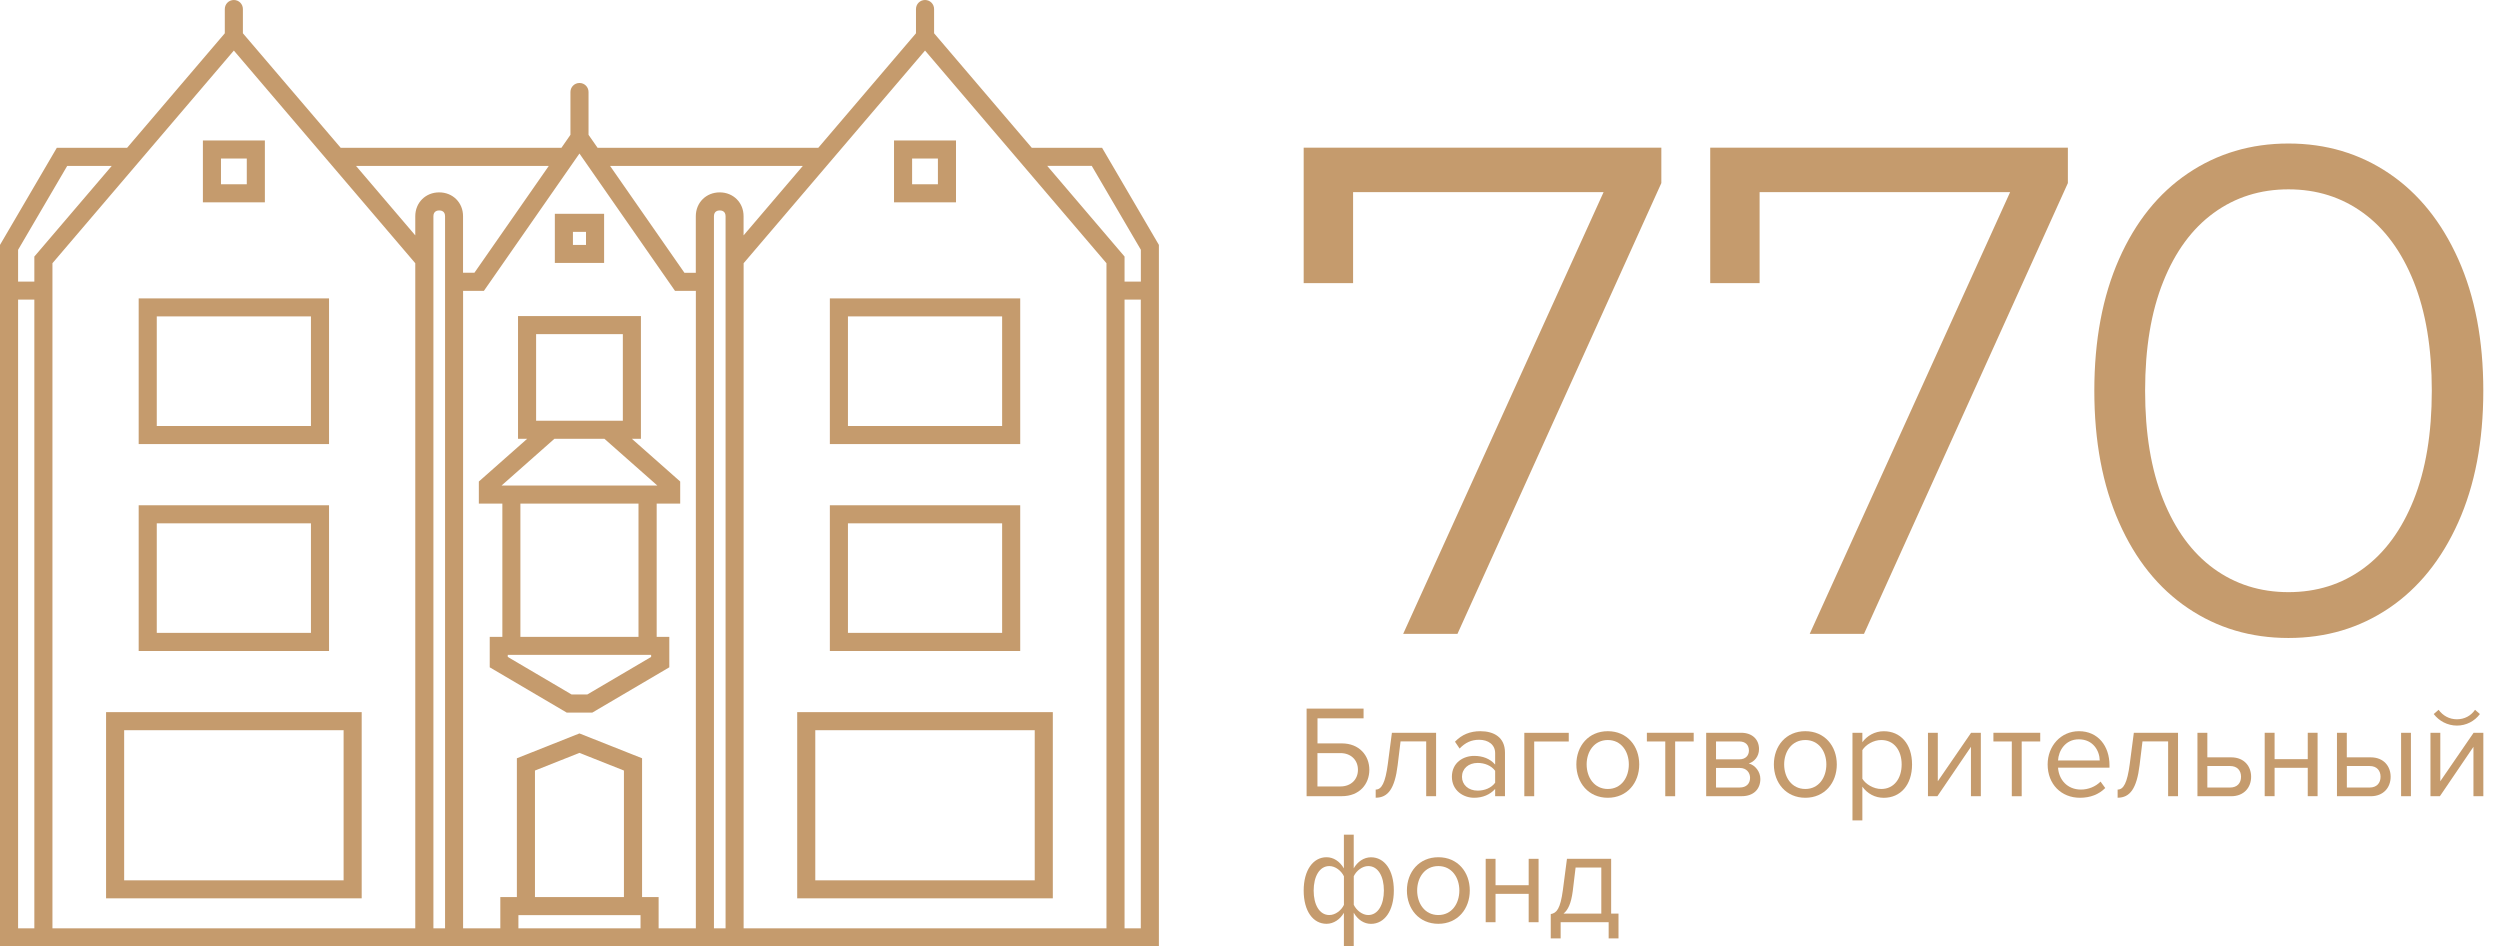 <svg viewBox="0 0 140 53" fill="none" xmlns="http://www.w3.org/2000/svg">
<path d="M93.035 8.27V10.253L81.618 35.496H78.578L89.801 10.759H75.773V15.854H73.006V8.27H93.035Z" fill="#C59B6D"/>
<path d="M115.801 8.27V10.253L104.384 35.496H101.344L112.567 10.759H98.538V15.854H95.772V8.27H115.801Z" fill="#C59B6D"/>
<path d="M122.523 34.055C120.872 32.941 119.586 31.338 118.665 29.252C117.744 27.165 117.282 24.707 117.282 21.882C117.282 19.057 117.744 16.598 118.665 14.512C119.586 12.426 120.872 10.823 122.523 9.709C124.173 8.595 126.049 8.037 128.154 8.037C130.258 8.037 132.134 8.595 133.785 9.709C135.435 10.823 136.727 12.426 137.662 14.512C138.597 16.598 139.065 19.057 139.065 21.882C139.065 24.707 138.597 27.165 137.662 29.252C136.727 31.338 135.435 32.941 133.785 34.055C132.134 35.169 130.258 35.727 128.154 35.727C126.049 35.727 124.173 35.171 122.523 34.055ZM132.343 31.838C133.551 30.957 134.492 29.674 135.168 27.988C135.844 26.301 136.181 24.268 136.181 21.882C136.181 19.495 135.844 17.462 135.168 15.776C134.492 14.09 133.551 12.806 132.343 11.926C131.135 11.045 129.738 10.603 128.154 10.603C126.57 10.603 125.173 11.045 123.965 11.926C122.757 12.806 121.813 14.09 121.14 15.776C120.463 17.462 120.126 19.495 120.126 21.882C120.126 24.268 120.463 26.301 121.14 27.988C121.816 29.674 122.757 30.957 123.965 31.838C125.173 32.718 126.57 33.16 128.154 33.16C129.738 33.16 131.135 32.721 132.343 31.838Z" fill="#C59B6D"/>
<path d="M76.357 40.227H73.78V41.63H75.144C76.115 41.63 76.683 42.305 76.683 43.108C76.683 43.908 76.132 44.586 75.144 44.586H73.17V39.683H76.36V40.227H76.357ZM73.777 44.041H75.066C75.647 44.041 76.045 43.658 76.045 43.108C76.045 42.558 75.647 42.174 75.066 42.174H73.777V44.041Z" fill="#C59B6D"/>
<path d="M77.718 42.786L77.947 41.035H80.421V44.586H79.867V41.519H78.431L78.269 42.849C78.108 44.172 77.724 44.672 77.039 44.672V44.216C77.37 44.219 77.579 43.836 77.718 42.786Z" fill="#C59B6D"/>
<path d="M83.728 44.183C83.433 44.505 83.029 44.675 82.55 44.675C81.946 44.675 81.306 44.269 81.306 43.499C81.306 42.705 81.946 42.33 82.55 42.33C83.037 42.33 83.441 42.486 83.728 42.816V42.177C83.728 41.699 83.344 41.427 82.829 41.427C82.403 41.427 82.055 41.583 81.738 41.919L81.479 41.535C81.863 41.138 82.319 40.947 82.901 40.947C83.653 40.947 84.279 41.285 84.279 42.144V44.586H83.728V44.183ZM83.728 43.166C83.513 42.872 83.138 42.724 82.748 42.724C82.233 42.724 81.871 43.047 81.871 43.502C81.871 43.95 82.233 44.275 82.748 44.275C83.138 44.275 83.513 44.127 83.728 43.833V43.166Z" fill="#C59B6D"/>
<path d="M85.915 41.522V44.589H85.362V41.038H87.85V41.524H85.915V41.522Z" fill="#C59B6D"/>
<path d="M88.276 42.808C88.276 41.777 88.955 40.947 90.038 40.947C91.121 40.947 91.797 41.777 91.797 42.808C91.797 43.836 91.121 44.675 90.038 44.675C88.952 44.675 88.276 43.836 88.276 42.808ZM91.215 42.808C91.215 42.088 90.795 41.441 90.038 41.441C89.278 41.441 88.852 42.088 88.852 42.808C88.852 43.536 89.281 44.183 90.038 44.183C90.795 44.183 91.215 43.536 91.215 42.808Z" fill="#C59B6D"/>
<path d="M93.255 41.522H92.225V41.035H94.847V41.522H93.809V44.589H93.255V41.522Z" fill="#C59B6D"/>
<path d="M95.543 41.035H97.503C98.129 41.035 98.505 41.41 98.505 41.947C98.505 42.374 98.232 42.661 97.931 42.755C98.293 42.844 98.58 43.219 98.58 43.622C98.58 44.194 98.196 44.586 97.542 44.586H95.546V41.035H95.543ZM97.408 41.522H96.097V42.522H97.408C97.753 42.522 97.94 42.308 97.94 42.03C97.937 41.719 97.745 41.522 97.408 41.522ZM97.43 43.005H96.097V44.1H97.43C97.784 44.1 98.004 43.894 98.004 43.555C98.004 43.272 97.806 43.005 97.43 43.005Z" fill="#C59B6D"/>
<path d="M99.337 42.808C99.337 41.777 100.013 40.947 101.099 40.947C102.182 40.947 102.861 41.777 102.861 42.808C102.861 43.836 102.182 44.675 101.099 44.675C100.016 44.675 99.337 43.836 99.337 42.808ZM102.276 42.808C102.276 42.088 101.856 41.441 101.099 41.441C100.339 41.441 99.913 42.088 99.913 42.808C99.913 43.536 100.339 44.183 101.099 44.183C101.856 44.183 102.276 43.536 102.276 42.808Z" fill="#C59B6D"/>
<path d="M103.738 45.939V41.035H104.292V41.566C104.551 41.205 104.99 40.949 105.491 40.949C106.427 40.949 107.075 41.655 107.075 42.811C107.075 43.958 106.427 44.677 105.491 44.677C105.004 44.677 104.578 44.45 104.292 44.052V45.941H103.738V45.939ZM105.352 41.441C104.918 41.441 104.484 41.699 104.292 42.008V43.611C104.484 43.919 104.918 44.183 105.352 44.183C106.067 44.183 106.493 43.594 106.493 42.808C106.493 42.022 106.065 41.441 105.352 41.441Z" fill="#C59B6D"/>
<path d="M107.966 41.035H108.517V43.75L110.382 41.035H110.927V44.586H110.373V41.822L108.495 44.586H107.966V41.035Z" fill="#C59B6D"/>
<path d="M112.661 41.522H111.631V41.035H114.253V41.522H113.215V44.589H112.661V41.522Z" fill="#C59B6D"/>
<path d="M116.422 40.947C117.496 40.947 118.131 41.786 118.131 42.849V42.988H115.25C115.294 43.658 115.765 44.216 116.533 44.216C116.939 44.216 117.351 44.055 117.63 43.769L117.894 44.13C117.54 44.483 117.062 44.675 116.48 44.675C115.428 44.675 114.668 43.916 114.668 42.808C114.668 41.777 115.406 40.947 116.422 40.947ZM115.25 42.586H117.585C117.577 42.055 117.223 41.402 116.413 41.402C115.653 41.402 115.278 42.044 115.25 42.586Z" fill="#C59B6D"/>
<path d="M119.266 42.786L119.495 41.035H121.969V44.586H121.415V41.519H119.979L119.817 42.849C119.656 44.172 119.272 44.672 118.587 44.672V44.216C118.921 44.219 119.127 43.836 119.266 42.786Z" fill="#C59B6D"/>
<path d="M123.611 42.411H124.945C125.682 42.411 126.063 42.919 126.063 43.499C126.063 44.088 125.674 44.589 124.945 44.589H123.057V41.038H123.611V42.411ZM123.611 44.102H124.886C125.284 44.102 125.498 43.852 125.498 43.499C125.498 43.155 125.292 42.897 124.886 42.897H123.611V44.102Z" fill="#C59B6D"/>
<path d="M126.823 41.035H127.377V42.513H129.234V41.035H129.785V44.586H129.234V42.997H127.377V44.586H126.823V41.035Z" fill="#C59B6D"/>
<path d="M131.424 42.411H132.758C133.495 42.411 133.876 42.919 133.876 43.499C133.876 44.089 133.487 44.589 132.758 44.589H130.87V41.038H131.421V42.411H131.424ZM131.424 44.102H132.699C133.097 44.102 133.311 43.852 133.311 43.499C133.311 43.155 133.105 42.897 132.699 42.897H131.424V44.102ZM134.461 41.035H135.012V44.586H134.461V41.035Z" fill="#C59B6D"/>
<path d="M136.106 41.035H136.657V43.749L138.522 41.035H139.067V44.586H138.513V41.822L136.635 44.586H136.106V41.035ZM136.289 39.986L136.562 39.749C136.799 40.072 137.152 40.28 137.586 40.28C138.012 40.28 138.374 40.083 138.602 39.749L138.875 39.986C138.58 40.383 138.115 40.633 137.586 40.633C137.06 40.63 136.59 40.38 136.289 39.986Z" fill="#C59B6D"/>
<path d="M75.258 46.741H75.809V48.625C76.015 48.264 76.368 48.008 76.775 48.008C77.526 48.008 78.055 48.714 78.055 49.869C78.055 51.017 77.526 51.736 76.775 51.736C76.385 51.736 76.037 51.508 75.809 51.111V53H75.258V51.117C75.052 51.478 74.69 51.733 74.286 51.733C73.535 51.733 73.006 51.028 73.006 49.872C73.006 48.725 73.537 48.005 74.286 48.005C74.676 48.005 75.024 48.233 75.258 48.63V46.741ZM74.442 51.242C74.782 51.242 75.113 50.983 75.26 50.675V49.072C75.113 48.764 74.782 48.5 74.442 48.5C73.888 48.5 73.565 49.089 73.565 49.875C73.565 50.661 73.888 51.242 74.442 51.242ZM76.621 48.5C76.29 48.5 75.959 48.758 75.811 49.066V50.669C75.959 50.978 76.29 51.242 76.621 51.242C77.175 51.242 77.498 50.653 77.498 49.867C77.498 49.08 77.175 48.5 76.621 48.5Z" fill="#C59B6D"/>
<path d="M78.787 49.867C78.787 48.836 79.466 48.005 80.549 48.005C81.632 48.005 82.308 48.836 82.308 49.867C82.308 50.894 81.632 51.733 80.549 51.733C79.463 51.733 78.787 50.897 78.787 49.867ZM81.724 49.867C81.724 49.147 81.303 48.5 80.546 48.5C79.786 48.5 79.361 49.147 79.361 49.867C79.361 50.594 79.789 51.242 80.546 51.242C81.306 51.242 81.724 50.594 81.724 49.867Z" fill="#C59B6D"/>
<path d="M83.199 48.094H83.75V49.572H85.606V48.094H86.16V51.644H85.606V50.056H83.75V51.644H83.199V48.094Z" fill="#C59B6D"/>
<path d="M87.521 49.844L87.75 48.094H90.224V51.161H90.636V52.55H90.085V51.644H87.396V52.55H86.842V51.189C87.174 51.13 87.379 50.897 87.521 49.844ZM87.558 51.161H89.673V48.58H88.234L88.073 49.911C87.984 50.581 87.814 50.956 87.558 51.161Z" fill="#C59B6D"/>
<path d="M44.643 50.308H58.958V39.88H44.643V50.308ZM45.656 40.891H57.945V49.297H45.656V40.891ZM57.132 28.296H46.472V36.455H57.132V28.296ZM56.119 35.441H47.485V29.307H56.119V35.441ZM46.472 24.868H57.132V16.709H46.472V24.868ZM47.485 17.72H56.119V23.857H47.485V17.72ZM50.065 11.331H53.536V7.867H50.065V11.331ZM51.078 8.878H52.523V10.32H51.078V8.878ZM5.94 50.308H20.255V39.88H5.94V50.308ZM6.953 40.891H19.242V49.297H6.953V40.891ZM18.426 28.296H7.766V36.455H18.426V28.296ZM17.413 35.441H8.779V29.307H17.413V35.441ZM7.766 24.868H18.426V16.709H7.766V24.868ZM8.779 17.72H17.413V23.857H8.779V17.72ZM11.362 11.331H14.833V7.867H11.362V11.331ZM12.375 8.878H13.82V10.32H12.375V8.878ZM33.83 11.973H31.071V14.726H33.83V11.973ZM32.816 13.715H32.084V12.984H32.816V13.715ZM35.892 24.571V17.701H29.009V24.571H29.524L26.815 26.965V28.201H28.132V35.666H27.425V37.369L31.736 39.905H33.17L37.481 37.369V35.666H36.774V28.201H38.091V26.965L35.383 24.571H35.892ZM30.022 18.712H34.879V23.56H30.022V18.712ZM36.463 36.788L32.889 38.891H32.009L28.435 36.788V36.674H36.463V36.788ZM29.142 35.666V28.201H35.756V35.666H29.142ZM36.811 27.19H28.087L31.049 24.571H33.846L36.811 27.19ZM61.717 8.278H57.781L52.309 1.864V0.506C52.309 0.225 52.083 0 51.802 0C51.521 0 51.295 0.225 51.295 0.506V1.864L45.823 8.278H33.465L32.958 7.55V5.153C32.958 4.872 32.733 4.647 32.452 4.647C32.171 4.647 31.945 4.872 31.945 5.153V7.55L31.439 8.278H19.08L13.602 1.864V0.506C13.602 0.225 13.377 0 13.096 0C12.815 0 12.589 0.225 12.589 0.506V1.864L7.117 8.278H3.181L0 13.715V52.997H64.898V13.715L61.717 8.278ZM1.923 51.986H1.013V16.779H1.923V51.986ZM1.923 15.768H1.013V13.99L3.763 9.292H6.257L1.923 14.367V15.768ZM23.255 51.986H2.937V14.74L13.096 2.831L23.255 14.74V51.986ZM24.92 51.986H24.271V12.109C24.271 11.817 24.5 11.784 24.597 11.784C24.694 11.784 24.923 11.815 24.923 12.109V51.986H24.92ZM24.594 10.773C23.832 10.773 23.255 11.348 23.255 12.109V13.181L19.938 9.292H30.732L26.568 15.273H25.93V12.106C25.933 11.348 25.357 10.773 24.594 10.773ZM35.867 51.986H29.031V51.247H35.87V51.986H35.867ZM29.958 50.236V43.15L32.449 42.161L34.94 43.15V50.236H29.958ZM38.968 51.986H36.883V50.236H35.956V42.463L32.449 41.072L28.945 42.463V50.236H28.018V51.986H25.933V16.287H27.099L32.449 8.598L37.799 16.287H38.968V51.986ZM40.629 51.986H39.981V12.109C39.981 11.817 40.209 11.784 40.307 11.784C40.404 11.784 40.632 11.815 40.632 12.109V51.986H40.629ZM40.304 10.773C39.541 10.773 38.965 11.348 38.965 12.109V15.276H38.328L34.164 9.292H44.958L41.64 13.181V12.109C41.643 11.348 41.066 10.773 40.304 10.773ZM61.962 51.986H41.643V14.74L51.802 2.831L61.962 14.74V51.986ZM63.885 51.986H62.975V16.779H63.885V51.986ZM63.885 15.768H62.975V14.367L58.644 9.289H61.138L63.888 13.987V15.768H63.885Z" fill="#C59B6D"/>
</svg>
